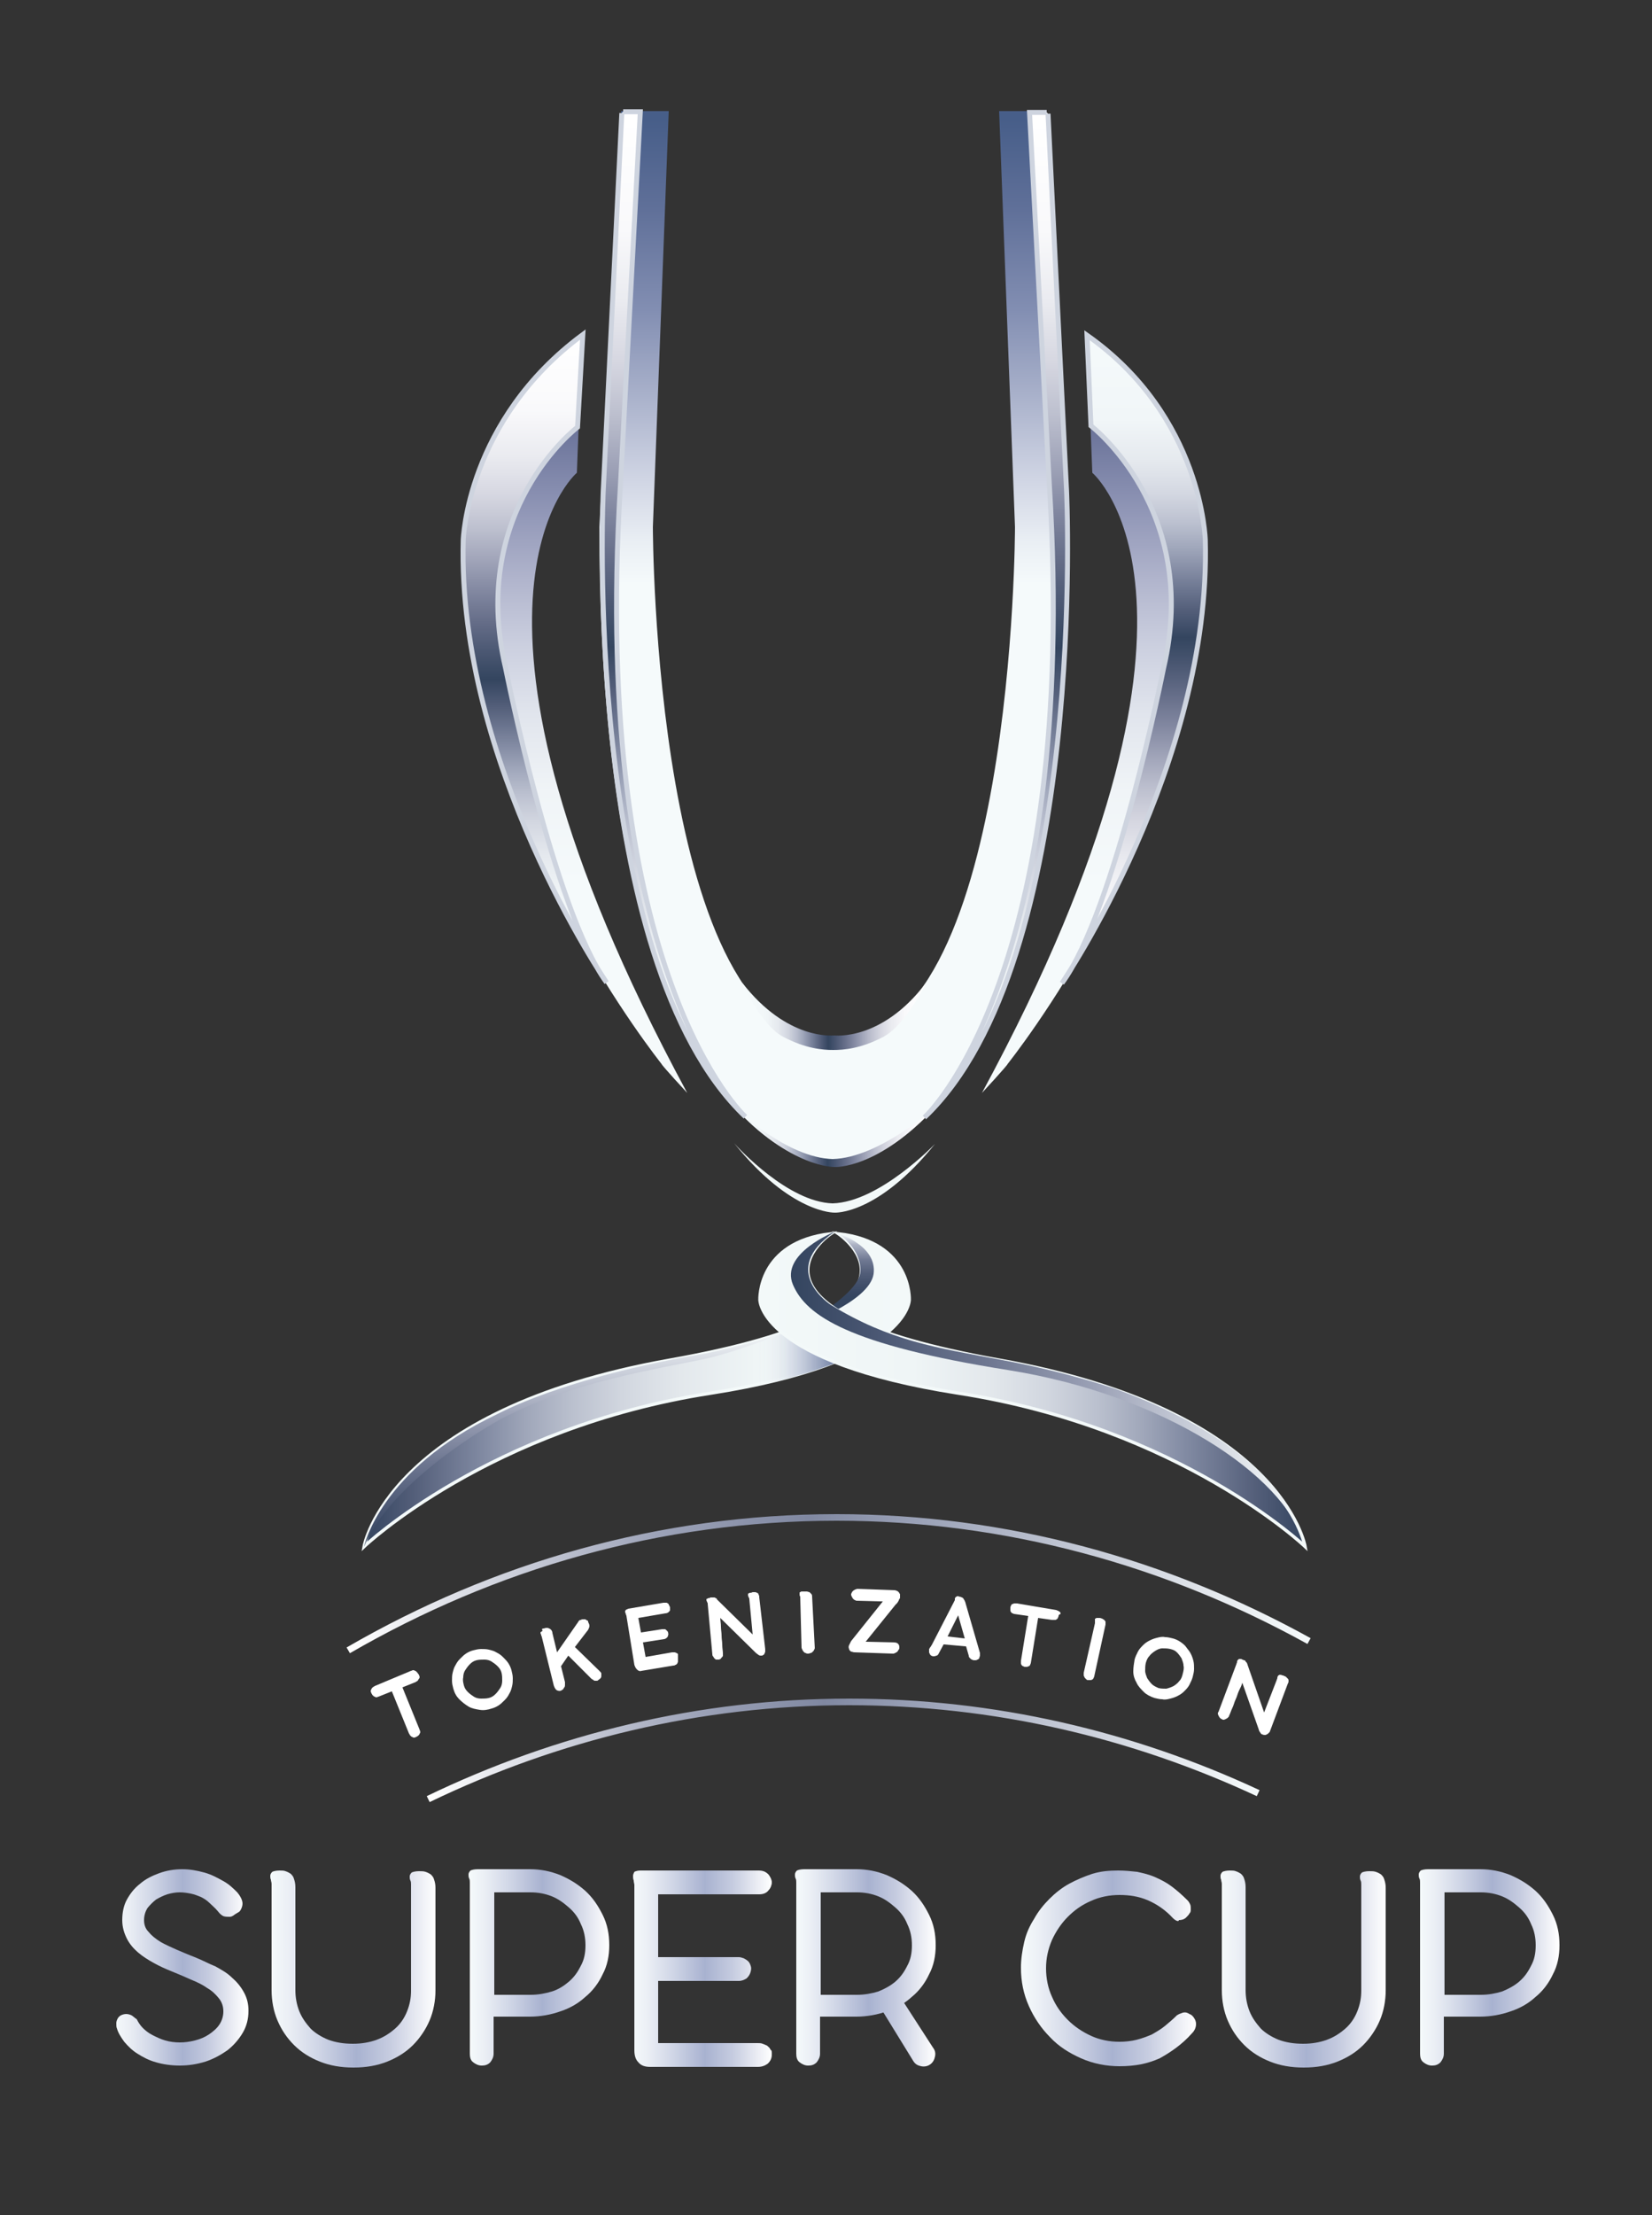 <?xml version="1.0" encoding="utf-8"?>
<!-- Generator: Adobe Illustrator 21.0.0, SVG Export Plug-In . SVG Version: 6.00 Build 0)  -->
<svg version="1.1" xmlns="http://www.w3.org/2000/svg" xmlns:xlink="http://www.w3.org/1999/xlink" x="0px" y="0px"
	 viewBox="0 0 250 335" style="enable-background:new 0 0 250 335;" xml:space="preserve">
<rect x="0" y="0" width="250" height="335" fill="#333333" stroke="none"/>
<style type="text/css">
	.st0{display:none;}
	.st1{display:inline;stroke:#FFFFFF;stroke-miterlimit:10;}
	.st2{fill:none;stroke:url(#SVGID_1_);stroke-miterlimit:10;}
	.st3{fill:none;stroke:url(#SVGID_2_);stroke-miterlimit:10;}
	.st4{fill:#FFFFFF;}
	.st5{fill:url(#SVGID_3_);}
	.st6{fill:url(#SVGID_4_);}
	.st7{fill:url(#SVGID_5_);}
	.st8{fill:url(#SVGID_6_);stroke:#CED4DF;stroke-width:0.75;stroke-miterlimit:10;}
	.st9{fill:url(#SVGID_7_);stroke:#CED4DF;stroke-width:0.75;stroke-miterlimit:10;}
	.st10{fill:url(#SVGID_8_);}
	.st11{fill:url(#SVGID_9_);}
	.st12{fill:url(#SVGID_10_);}
	.st13{fill:url(#SVGID_11_);stroke:#CED4DF;stroke-width:0.75;stroke-miterlimit:10;}
	.st14{fill:url(#SVGID_12_);stroke:#CED4DF;stroke-width:0.75;stroke-miterlimit:10;}
	.st15{fill:#F3F9F9;}
	.st16{fill:url(#SVGID_13_);}
	.st17{fill:url(#SVGID_14_);}
	.st18{fill:url(#SVGID_15_);}
	.st19{fill:url(#SVGID_16_);}
	.st20{fill:url(#SVGID_17_);}
	.st21{fill:url(#SVGID_18_);}
	.st22{fill:url(#SVGID_19_);}
	.st23{fill:url(#SVGID_20_);}
	.st24{fill:url(#SVGID_21_);stroke:#F3F9F9;stroke-width:0.5;stroke-miterlimit:10;}
	.st25{fill:url(#SVGID_22_);}
	.st26{fill:url(#SVGID_23_);}
	.st27{fill:url(#SVGID_24_);}
	.st28{fill:url(#SVGID_25_);stroke:#F3F9F9;stroke-width:0.5;stroke-miterlimit:10;}
	.st29{fill:url(#SVGID_26_);}
</style>
<g id="Layer_2" class="st0">
	<rect x="-274" y="-125" class="st1" width="806" height="612"/>
</g>
<g id="Layer_17">
	<g>
		<g>
			<linearGradient id="SVGID_1_" gradientUnits="userSpaceOnUse" x1="52.459" y1="239.508" x2="198.381" y2="239.508">
				<stop  offset="4.987981e-03" style="stop-color:#FFFFFF"/>
				<stop  offset="0.322" style="stop-color:#9DA3B8"/>
				<stop  offset="0.478" style="stop-color:#8088A1"/>
				<stop  offset="0.595" style="stop-color:#9BA2B7"/>
				<stop  offset="0.772" style="stop-color:#C6CBD7"/>
				<stop  offset="0.913" style="stop-color:#E7EBEF"/>
				<stop  offset="1" style="stop-color:#F5FAFB"/>
			</linearGradient>
			<path class="st2" d="M52.7,249.6c22.1-12.8,47.2-20.1,73.9-20.1c25.7,0,50,6.8,71.5,18.7"/>
			<linearGradient id="SVGID_2_" gradientUnits="userSpaceOnUse" x1="64.557" y1="264.711" x2="190.567" y2="264.711">
				<stop  offset="4.987981e-03" style="stop-color:#FFFFFF"/>
				<stop  offset="0.322" style="stop-color:#9DA3B8"/>
				<stop  offset="0.478" style="stop-color:#8088A1"/>
				<stop  offset="0.595" style="stop-color:#9BA2B7"/>
				<stop  offset="0.772" style="stop-color:#C6CBD7"/>
				<stop  offset="0.913" style="stop-color:#E7EBEF"/>
				<stop  offset="1" style="stop-color:#F5FAFB"/>
			</linearGradient>
			<path class="st3" d="M64.8,272.1c19.5-9.4,41.1-14.7,63.7-14.7c21.9,0,42.8,4.9,61.9,13.8"/>
			<g>
				<path class="st4" d="M63.4,253.3c0,0.1,0.1,0.2,0.1,0.3c0,0.1,0,0.2-0.1,0.3s-0.1,0.2-0.2,0.3c-0.1,0.1-0.2,0.1-0.3,0.2l-2,0.8
					l2.6,6.4c0,0.1,0.1,0.2,0.1,0.3c0,0.1,0,0.2-0.1,0.3c0,0.1-0.1,0.2-0.2,0.3s-0.2,0.1-0.3,0.2c-0.1,0-0.2,0.1-0.3,0.1
					s-0.2,0-0.3-0.1c-0.1,0-0.2-0.1-0.3-0.2s-0.1-0.2-0.2-0.3l-2.6-6.4l-2,0.8c-0.1,0-0.2,0.1-0.3,0.1c-0.1,0-0.2,0-0.3-0.1
					c-0.1,0-0.2-0.1-0.3-0.2c-0.1-0.1-0.1-0.2-0.2-0.3c0-0.1-0.1-0.2-0.1-0.3c0-0.1,0-0.2,0.1-0.3c0-0.1,0.1-0.2,0.2-0.3
					c0.1-0.1,0.2-0.1,0.3-0.2l5.5-2.3c0.1,0,0.2-0.1,0.3-0.1c0.1,0,0.2,0,0.3,0.1c0.1,0,0.2,0.1,0.3,0.2S63.3,253.2,63.4,253.3z"/>
				<path class="st4" d="M68.6,255.4c-0.1-0.4-0.2-0.8-0.2-1.2c0-0.4,0-0.8,0.1-1.2c0.1-0.4,0.2-0.8,0.4-1.1c0.2-0.4,0.4-0.7,0.7-1
					c0.3-0.3,0.6-0.6,0.9-0.8c0.3-0.2,0.7-0.4,1.1-0.5c0.4-0.1,0.8-0.2,1.2-0.2c0.4,0,0.8,0,1.2,0.1c0.4,0.1,0.8,0.2,1.1,0.4
					c0.4,0.2,0.7,0.4,1,0.7c0.3,0.3,0.6,0.6,0.8,0.9c0.2,0.3,0.4,0.7,0.5,1.1c0.1,0.4,0.2,0.8,0.2,1.2c0,0.4,0,0.8-0.1,1.2
					c-0.1,0.4-0.2,0.8-0.4,1.1c-0.2,0.4-0.4,0.7-0.7,1c-0.3,0.3-0.6,0.6-0.9,0.8c-0.3,0.2-0.7,0.4-1.1,0.5c-0.6,0.2-1.2,0.3-1.8,0.2
					c-0.6-0.1-1.2-0.2-1.7-0.5c-0.5-0.3-1-0.7-1.4-1.1C69.1,256.6,68.8,256.1,68.6,255.4z M70.2,254.9c0.1,0.4,0.3,0.7,0.6,1
					s0.6,0.5,0.9,0.7c0.3,0.2,0.7,0.3,1.1,0.3s0.8,0,1.2-0.1c0.4-0.1,0.7-0.3,1-0.6c0.3-0.3,0.5-0.6,0.7-0.9s0.3-0.7,0.3-1.1
					c0-0.4,0-0.8-0.1-1.2c-0.1-0.4-0.3-0.7-0.6-1c-0.3-0.3-0.6-0.5-0.9-0.7c-0.3-0.2-0.7-0.3-1.1-0.3c-0.4,0-0.8,0-1.2,0.1
					c-0.4,0.1-0.7,0.3-1,0.6c-0.3,0.3-0.5,0.6-0.7,0.9c-0.2,0.3-0.3,0.7-0.3,1.1C70,254.1,70.1,254.5,70.2,254.9z"/>
				<path class="st4" d="M82.2,246.3c0.2,0,0.3-0.1,0.5-0.1c0.1,0,0.3,0,0.4,0.1c0.1,0,0.2,0.1,0.3,0.2s0.2,0.3,0.2,0.5l0.7,2.9
					l3.2-4.6c0.1-0.2,0.2-0.3,0.4-0.3c0.1-0.1,0.3-0.1,0.4-0.1c0.1,0,0.1,0,0.2,0c0.1,0,0.1,0,0.2,0.1c0.1,0,0.1,0.1,0.2,0.1
					c0.1,0,0.1,0.1,0.1,0.2c0.1,0.2,0.2,0.4,0.2,0.6s-0.1,0.4-0.2,0.6l-2,2.6l3.7,3.6c0.2,0.2,0.3,0.3,0.3,0.4c0,0.1,0,0.3,0,0.4
					c0,0.2-0.1,0.3-0.2,0.4c-0.1,0.1-0.3,0.2-0.4,0.3c-0.2,0-0.3,0-0.4,0c-0.1,0-0.3-0.2-0.5-0.3l-3.5-3.5l-1.1,1.6l0.6,2.4
					c0,0.1,0,0.3,0,0.4s0,0.3-0.1,0.4s-0.1,0.2-0.2,0.3s-0.2,0.1-0.3,0.2c-0.3,0.1-0.5,0-0.7-0.1c-0.2-0.2-0.3-0.4-0.4-0.7l-1.8-7.3
					c0-0.1-0.1-0.2-0.1-0.3s-0.1-0.2-0.1-0.3c0-0.1,0-0.1,0-0.1c0,0,0-0.1,0.1-0.1c0,0,0.1-0.1,0.2-0.1
					C82,246.4,82,246.3,82.2,246.3z"/>
				<path class="st4" d="M102.6,250.9c0,0.1,0,0.2,0,0.4c0,0.1-0.1,0.2-0.1,0.3c-0.1,0.1-0.2,0.2-0.3,0.2c-0.1,0.1-0.2,0.1-0.3,0.1
					l-4.8,0.8c-0.3,0.1-0.5,0-0.7-0.2c-0.2-0.2-0.3-0.4-0.4-0.7l-1.2-7.4c0-0.1-0.1-0.2-0.1-0.3c0-0.1-0.1-0.2-0.1-0.3
					c0-0.1,0-0.2,0.1-0.3s0.2-0.1,0.4-0.2l5.3-0.9c0.2,0,0.3,0,0.5,0c0.1,0.1,0.3,0.1,0.3,0.3c0.1,0.1,0.1,0.2,0.2,0.4
					c0,0.1,0,0.3,0,0.4c0,0.1-0.1,0.2-0.2,0.3c-0.1,0.1-0.3,0.2-0.5,0.2l-4.1,0.7l0.4,2.2l3.2-0.5c0.1,0,0.3,0,0.4,0
					s0.2,0.1,0.3,0.2c0.1,0.1,0.2,0.2,0.2,0.3c0,0.1,0.1,0.3,0,0.4c0,0.2-0.1,0.3-0.2,0.4c-0.1,0.1-0.3,0.2-0.4,0.2l-3.2,0.5
					l0.4,2.2l4-0.7c0.1,0,0.2,0,0.4,0c0.1,0,0.2,0.1,0.3,0.1c0.1,0.1,0.2,0.1,0.2,0.2C102.6,250.7,102.6,250.8,102.6,250.9z"/>
				<path class="st4" d="M115.8,249.4c0,0.1,0,0.2,0,0.4c0,0.1-0.1,0.2-0.1,0.3c-0.1,0.1-0.1,0.2-0.2,0.2c-0.1,0.1-0.2,0.1-0.3,0.1
					c-0.1,0-0.3,0-0.4-0.1c-0.1-0.1-0.3-0.2-0.4-0.3l-5.4-5.3c0,0.4,0.1,0.8,0.1,1.3c0,0.5,0.1,0.9,0.1,1.4c0,0.5,0.1,0.9,0.1,1.4
					s0.1,0.9,0.1,1.3c0,0.1,0,0.2,0,0.3c0,0.1-0.1,0.2-0.2,0.3s-0.1,0.2-0.2,0.2c-0.1,0.1-0.2,0.1-0.3,0.1c-0.1,0-0.2,0-0.3,0
					c-0.1,0-0.2-0.1-0.3-0.2c-0.1-0.1-0.1-0.2-0.2-0.3c-0.1-0.1-0.1-0.2-0.1-0.3l-0.7-7.6c0-0.1,0-0.2-0.1-0.3
					c0-0.1-0.1-0.2-0.1-0.3c0,0,0-0.1,0-0.1c0,0,0-0.1,0.1-0.1s0.1-0.1,0.2-0.1c0.1,0,0.2,0,0.3-0.1c0.1,0,0.2,0,0.3,0
					c0.1,0,0.2,0,0.3,0c0.1,0,0.2,0.1,0.2,0.1c0.1,0,0.2,0.1,0.2,0.2l5.4,5.3l-0.5-5.3c0-0.1,0-0.2-0.1-0.3c0-0.1-0.1-0.2-0.1-0.3
					c0-0.1,0-0.1,0-0.2s0-0.1,0.1-0.1c0,0,0.1-0.1,0.2-0.1c0.1,0,0.2,0,0.4-0.1c0.2,0,0.3,0,0.4,0c0.1,0,0.2,0.1,0.3,0.1
					c0.1,0.1,0.2,0.1,0.2,0.3c0.1,0.1,0.1,0.2,0.1,0.4L115.8,249.4z"/>
				<path class="st4" d="M123.3,249.2c0,0.1,0,0.2-0.1,0.3c0,0.1-0.1,0.2-0.2,0.3c-0.1,0.1-0.2,0.2-0.3,0.2s-0.2,0.1-0.4,0.1
					s-0.2,0-0.4-0.1c-0.1,0-0.2-0.1-0.3-0.2c-0.1-0.1-0.1-0.2-0.2-0.3c0-0.1-0.1-0.2-0.1-0.3l-0.2-7.6c0-0.1,0-0.2-0.1-0.3
					c0-0.1,0-0.2,0-0.3c0-0.1,0-0.1,0-0.1s0-0.1,0.1-0.1c0,0,0.1-0.1,0.2-0.1c0.1,0,0.2,0,0.3,0c0.2,0,0.3,0,0.5,0
					c0.1,0,0.3,0.1,0.4,0.1c0.1,0.1,0.2,0.2,0.3,0.3c0.1,0.1,0.1,0.3,0.1,0.4L123.3,249.2z"/>
				<path class="st4" d="M136.2,241.6c0,0.1,0,0.2-0.1,0.2c0,0.1-0.1,0.2-0.1,0.3c-0.1,0.1-0.1,0.2-0.2,0.3
					c-0.1,0.1-0.1,0.2-0.2,0.2l-4.6,5.7l4.3,0.1c0.3,0,0.5,0.1,0.6,0.2c0.2,0.2,0.2,0.4,0.2,0.6c0,0.1,0,0.2-0.1,0.3
					c-0.1,0.1-0.1,0.2-0.2,0.3c-0.1,0.1-0.2,0.1-0.3,0.2c-0.1,0-0.2,0.1-0.3,0.1l-5.9-0.2c-0.2,0-0.3-0.1-0.5-0.1
					c-0.1-0.1-0.3-0.2-0.3-0.4c-0.1-0.2-0.1-0.4,0-0.6c0.1-0.2,0.2-0.4,0.3-0.6c0.4-0.5,0.8-1,1.2-1.5c0.4-0.5,0.8-1,1.2-1.5
					c0.4-0.5,0.8-1,1.2-1.5c0.4-0.5,0.8-1,1.2-1.5l-3.9-0.1c-0.1,0-0.2,0-0.3-0.1c-0.1,0-0.2-0.1-0.3-0.2c-0.1-0.1-0.1-0.2-0.2-0.3
					c0-0.1-0.1-0.2-0.1-0.3c0-0.1,0-0.2,0.1-0.3c0-0.1,0.1-0.2,0.2-0.3c0.1-0.1,0.2-0.1,0.3-0.2c0.1,0,0.2-0.1,0.4-0.1l5.5,0.2
					c0.1,0,0.2,0,0.4,0.1c0.1,0,0.2,0.1,0.3,0.2c0.1,0.1,0.1,0.2,0.2,0.3C136.2,241.4,136.2,241.5,136.2,241.6z"/>
				<path class="st4" d="M145.3,241.5c0.1,0,0.2,0.1,0.3,0.1c0.1,0.1,0.2,0.1,0.2,0.2c0.1,0.1,0.1,0.2,0.2,0.3
					c0,0.1,0.1,0.2,0.1,0.3l2.2,7.6c0,0.1,0,0.1,0,0.2c0,0.1,0,0.1,0,0.2c0,0.1-0.1,0.2-0.1,0.4c-0.1,0.1-0.2,0.2-0.3,0.2
					c-0.1,0.1-0.2,0.1-0.4,0.1c-0.1,0-0.3,0-0.4-0.1c-0.1,0-0.2-0.1-0.3-0.2c-0.1-0.1-0.2-0.2-0.2-0.4l-0.4-1.4l-3.4-0.3l-0.7,1.3
					c-0.1,0.2-0.2,0.4-0.4,0.4c-0.2,0.1-0.3,0.1-0.5,0.1c-0.1,0-0.2-0.1-0.3-0.1c-0.1-0.1-0.2-0.2-0.2-0.3c-0.1-0.1-0.1-0.2-0.1-0.3
					s0-0.3,0-0.4c0.1-0.1,0.1-0.2,0.2-0.3s0.1-0.2,0.2-0.3l3.4-6.6c0-0.1,0.1-0.1,0.1-0.2c0-0.1,0-0.1,0-0.2c0-0.1,0-0.1,0.1-0.2
					c0-0.1,0.1-0.1,0.1-0.1c0.1,0,0.1-0.1,0.2-0.1S145.2,241.5,145.3,241.5z M143.4,247.5l2.6,0.3l-1-3.5L143.4,247.5z"/>
				<path class="st4" d="M160.2,244.4c0,0.1-0.1,0.2-0.1,0.3c-0.1,0.1-0.1,0.2-0.2,0.2c-0.1,0.1-0.2,0.1-0.3,0.1c-0.1,0-0.2,0-0.4,0
					l-2.1-0.3l-1.1,6.8c0,0.1-0.1,0.2-0.1,0.3c-0.1,0.1-0.1,0.2-0.2,0.2s-0.2,0.1-0.3,0.1c-0.1,0-0.2,0-0.3,0
					c-0.1,0-0.2-0.1-0.3-0.1c-0.1-0.1-0.2-0.1-0.2-0.2c-0.1-0.1-0.1-0.2-0.1-0.3c0-0.1,0-0.2,0-0.3l1.1-6.8l-2.1-0.3
					c-0.1,0-0.2-0.1-0.3-0.1c-0.1-0.1-0.2-0.1-0.2-0.2c-0.1-0.1-0.1-0.2-0.1-0.3c0-0.1,0-0.2,0-0.4c0-0.1,0.1-0.2,0.1-0.3
					c0.1-0.1,0.1-0.2,0.2-0.2s0.2-0.1,0.3-0.1c0.1,0,0.2,0,0.4,0l5.9,1c0.1,0,0.2,0.1,0.3,0.1c0.1,0.1,0.2,0.1,0.3,0.2
					c0.1,0.1,0.1,0.2,0.1,0.3C160.2,244.2,160.2,244.3,160.2,244.4z"/>
				<path class="st4" d="M165.6,253.5c0,0.1-0.1,0.2-0.1,0.3c-0.1,0.1-0.1,0.2-0.2,0.2c-0.1,0.1-0.2,0.1-0.3,0.1c-0.1,0-0.2,0-0.4,0
					c-0.1,0-0.2-0.1-0.3-0.2c-0.1-0.1-0.2-0.2-0.2-0.3c-0.1-0.1-0.1-0.2-0.1-0.3s0-0.2,0-0.3l1.7-7.5c0-0.1,0-0.2,0-0.3
					c0-0.1,0-0.2,0-0.3c0-0.1,0-0.1,0.1-0.1c0,0,0.1-0.1,0.1-0.1c0,0,0.1,0,0.2,0s0.2,0,0.3,0c0.2,0,0.3,0.1,0.4,0.1
					c0.1,0.1,0.2,0.1,0.3,0.2c0.1,0.1,0.2,0.2,0.2,0.3c0,0.1,0,0.3,0,0.4L165.6,253.5z"/>
				<path class="st4" d="M171.7,251c0.1-0.4,0.3-0.8,0.5-1.2c0.2-0.4,0.5-0.7,0.8-1c0.3-0.3,0.6-0.5,1-0.7c0.4-0.2,0.7-0.3,1.1-0.4
					c0.4-0.1,0.8-0.2,1.2-0.1c0.4,0,0.8,0.1,1.2,0.2c0.4,0.1,0.8,0.3,1.1,0.5c0.3,0.2,0.7,0.5,0.9,0.8s0.5,0.6,0.7,1
					c0.2,0.4,0.3,0.7,0.4,1.1c0.1,0.4,0.1,0.8,0.1,1.2c0,0.4-0.1,0.8-0.2,1.2c-0.1,0.4-0.3,0.8-0.5,1.2c-0.2,0.4-0.5,0.7-0.8,1
					c-0.3,0.3-0.6,0.5-1,0.7s-0.7,0.3-1.1,0.4c-0.4,0.1-0.8,0.2-1.2,0.1c-0.4,0-0.8-0.1-1.2-0.2c-0.6-0.2-1.2-0.5-1.6-0.9
					s-0.9-0.9-1.1-1.4c-0.3-0.5-0.5-1.1-0.5-1.7C171.5,252.2,171.6,251.6,171.7,251z M173.4,251.5c-0.1,0.4-0.1,0.8-0.1,1.2
					c0,0.4,0.2,0.8,0.3,1.1c0.2,0.3,0.4,0.6,0.7,0.9c0.3,0.3,0.6,0.4,1,0.6c0.4,0.1,0.8,0.1,1.2,0.1c0.4-0.1,0.7-0.2,1.1-0.4
					c0.3-0.2,0.6-0.4,0.9-0.8c0.3-0.3,0.4-0.7,0.5-1.1c0.1-0.4,0.2-0.8,0.1-1.2c0-0.4-0.2-0.8-0.3-1.1c-0.2-0.3-0.4-0.6-0.7-0.9
					c-0.3-0.3-0.6-0.4-1-0.5c-0.4-0.1-0.8-0.1-1.2-0.1s-0.8,0.2-1.1,0.4c-0.3,0.2-0.6,0.4-0.9,0.8
					C173.7,250.7,173.5,251.1,173.4,251.5z"/>
				<path class="st4" d="M192.2,261.8c0,0.1-0.1,0.2-0.2,0.3c-0.1,0.1-0.2,0.2-0.3,0.2c-0.1,0.1-0.2,0.1-0.3,0.1s-0.2,0-0.4-0.1
					c-0.1,0-0.2-0.1-0.3-0.3c-0.1-0.1-0.2-0.3-0.2-0.4l-2.5-7.1c-0.1,0.4-0.3,0.8-0.5,1.2c-0.2,0.4-0.3,0.9-0.5,1.3
					c-0.2,0.4-0.3,0.9-0.5,1.3c-0.2,0.4-0.3,0.8-0.5,1.2c0,0.1-0.1,0.2-0.2,0.3s-0.2,0.1-0.3,0.2c-0.1,0-0.2,0.1-0.3,0.1
					s-0.2,0-0.3-0.1c-0.1,0-0.2-0.1-0.3-0.2s-0.1-0.2-0.2-0.3c0-0.1-0.1-0.2-0.1-0.3c0-0.1,0-0.2,0.1-0.3l2.7-7.2
					c0-0.1,0.1-0.2,0.1-0.3c0-0.1,0-0.2,0.1-0.3c0,0,0-0.1,0.1-0.1c0,0,0.1-0.1,0.1-0.1c0.1,0,0.1,0,0.2,0c0.1,0,0.2,0,0.3,0.1
					c0.1,0,0.2,0.1,0.3,0.1c0.1,0,0.2,0.1,0.2,0.2c0.1,0.1,0.1,0.1,0.2,0.2c0,0.1,0.1,0.2,0.1,0.3l2.5,7.2l1.9-4.9
					c0-0.1,0.1-0.2,0.1-0.3c0-0.1,0-0.2,0.1-0.3c0-0.1,0-0.1,0.1-0.1c0,0,0.1-0.1,0.1-0.1c0.1,0,0.1,0,0.2,0c0.1,0,0.2,0.1,0.4,0.1
					c0.1,0.1,0.3,0.1,0.4,0.2c0.1,0.1,0.2,0.2,0.3,0.3c0.1,0.1,0.1,0.2,0.1,0.3c0,0.1,0,0.3-0.1,0.4L192.2,261.8z"/>
			</g>
		</g>
		<g>
			<linearGradient id="SVGID_3_" gradientUnits="userSpaceOnUse" x1="126.24" y1="16.762" x2="126.24" y2="176.427">
				<stop  offset="8.513622e-03" style="stop-color:#475E89"/>
				<stop  offset="9.398192e-02" style="stop-color:#607099"/>
				<stop  offset="0.188" style="stop-color:#828EB2"/>
				<stop  offset="0.274" style="stop-color:#ABB3CC"/>
				<stop  offset="0.349" style="stop-color:#D0D5E4"/>
				<stop  offset="0.409" style="stop-color:#EAEFF4"/>
				<stop  offset="0.448" style="stop-color:#F5FAFB"/>
			</linearGradient>
			<path class="st5" d="M126.2,176.4c-2.1-0.1-35.5-3.5-35.5-96.7L94,16.8h7.2l-2.4,62.9c0,0,0,77.7,27.4,77.8
				c27.4-0.1,27.4-77.8,27.4-77.8l-2.4-62.9h7.2l3.3,62.9c0,93.2-33.1,96.6-35.1,96.7L126.2,176.4z"/>
			<linearGradient id="SVGID_4_" gradientUnits="userSpaceOnUse" x1="87.135" y1="50.734" x2="87.135" y2="165.313">
				<stop  offset="4.687500e-03" style="stop-color:#47547E"/>
				<stop  offset="7.197145e-02" style="stop-color:#5B658D"/>
				<stop  offset="0.151" style="stop-color:#747CA1"/>
				<stop  offset="0.234" style="stop-color:#9197B7"/>
				<stop  offset="0.32" style="stop-color:#B0B4CC"/>
				<stop  offset="0.408" style="stop-color:#CBCFDF"/>
				<stop  offset="0.501" style="stop-color:#E1E5ED"/>
				<stop  offset="0.601" style="stop-color:#F0F4F7"/>
				<stop  offset="0.723" style="stop-color:#F5FAFB"/>
			</linearGradient>
			<path class="st6" d="M88.1,50.7l-0.8,20.8c0,0-23.4,19.7,16.7,93.8c0,0-3.8-4.1-3.9-4.4c-0.2-0.3-27.3-33.9-30-72.8
				C70.2,88.1,68.1,64.3,88.1,50.7z"/>
			
				<linearGradient id="SVGID_5_" gradientUnits="userSpaceOnUse" x1="299.573" y1="50.734" x2="299.573" y2="165.313" gradientTransform="matrix(-1 0 0 1 465.046 0)">
				<stop  offset="4.687500e-03" style="stop-color:#47547E"/>
				<stop  offset="7.197145e-02" style="stop-color:#5B658D"/>
				<stop  offset="0.151" style="stop-color:#747CA1"/>
				<stop  offset="0.234" style="stop-color:#9197B7"/>
				<stop  offset="0.32" style="stop-color:#B0B4CC"/>
				<stop  offset="0.408" style="stop-color:#CBCFDF"/>
				<stop  offset="0.501" style="stop-color:#E1E5ED"/>
				<stop  offset="0.601" style="stop-color:#F0F4F7"/>
				<stop  offset="0.723" style="stop-color:#F5FAFB"/>
			</linearGradient>
			<path class="st7" d="M164.5,50.7l0.8,20.8c0,0,23.4,19.7-16.7,93.8c0,0,3.8-4.1,3.9-4.4c0.2-0.3,27.3-33.9,30-72.8
				C182.4,88.1,184.5,64.3,164.5,50.7z"/>
			<linearGradient id="SVGID_6_" gradientUnits="userSpaceOnUse" x1="81.023" y1="50.533" x2="81.023" y2="148.528">
				<stop  offset="7.211538e-03" style="stop-color:#FFFFFF"/>
				<stop  offset="0.117" style="stop-color:#F9F9FB"/>
				<stop  offset="0.188" style="stop-color:#EAEBF0"/>
				<stop  offset="0.248" style="stop-color:#D6D7E1"/>
				<stop  offset="0.302" style="stop-color:#BCBFCE"/>
				<stop  offset="0.351" style="stop-color:#9FA3B8"/>
				<stop  offset="0.398" style="stop-color:#8187A0"/>
				<stop  offset="0.443" style="stop-color:#666E89"/>
				<stop  offset="0.486" style="stop-color:#4D5974"/>
				<stop  offset="0.526" style="stop-color:#374862"/>
				<stop  offset="0.533" style="stop-color:#34455F"/>
				<stop  offset="0.548" style="stop-color:#3F4E69"/>
				<stop  offset="0.576" style="stop-color:#545F7A"/>
				<stop  offset="0.606" style="stop-color:#6B758F"/>
				<stop  offset="0.638" style="stop-color:#858DA5"/>
				<stop  offset="0.673" style="stop-color:#A1A8BC"/>
				<stop  offset="0.711" style="stop-color:#BCC1D0"/>
				<stop  offset="0.754" style="stop-color:#D3D7E1"/>
				<stop  offset="0.805" style="stop-color:#E5E9EE"/>
				<stop  offset="0.87" style="stop-color:#F1F6F8"/>
				<stop  offset="1" style="stop-color:#F5FAFB"/>
			</linearGradient>
			<path class="st8" d="M87.4,64.6c0,0-16.5,12.5-10.9,36.4c0,0,7.3,36.7,15.3,47.6c0,0-22.6-33-21.7-66.9c0,0,0.5-18.1,18.1-31.1
				L87.4,64.6z"/>
			
				<linearGradient id="SVGID_7_" gradientUnits="userSpaceOnUse" x1="293.475" y1="148.629" x2="293.475" y2="50.684" gradientTransform="matrix(-1 0 0 1 465.046 0)">
				<stop  offset="7.211538e-03" style="stop-color:#FFFFFF"/>
				<stop  offset="0.117" style="stop-color:#F9F9FB"/>
				<stop  offset="0.188" style="stop-color:#EAEBF0"/>
				<stop  offset="0.248" style="stop-color:#D6D7E1"/>
				<stop  offset="0.302" style="stop-color:#BCBFCE"/>
				<stop  offset="0.351" style="stop-color:#9FA3B8"/>
				<stop  offset="0.398" style="stop-color:#8187A0"/>
				<stop  offset="0.443" style="stop-color:#666E89"/>
				<stop  offset="0.486" style="stop-color:#4D5974"/>
				<stop  offset="0.526" style="stop-color:#374862"/>
				<stop  offset="0.533" style="stop-color:#34455F"/>
				<stop  offset="0.548" style="stop-color:#3F4E69"/>
				<stop  offset="0.576" style="stop-color:#545F7A"/>
				<stop  offset="0.606" style="stop-color:#6B758F"/>
				<stop  offset="0.638" style="stop-color:#858DA5"/>
				<stop  offset="0.673" style="stop-color:#A1A8BC"/>
				<stop  offset="0.711" style="stop-color:#BCC1D0"/>
				<stop  offset="0.754" style="stop-color:#D3D7E1"/>
				<stop  offset="0.805" style="stop-color:#E5E9EE"/>
				<stop  offset="0.87" style="stop-color:#F1F6F8"/>
				<stop  offset="1" style="stop-color:#F5FAFB"/>
			</linearGradient>
			<path class="st9" d="M165.1,64.4c0,0,16.6,12.7,11,36.6c0,0-7.3,36.8-15.4,47.7c0,0,22.6-33.1,21.7-67c0,0-0.4-18.7-17.9-31
				L165.1,64.4z"/>
			<linearGradient id="SVGID_8_" gradientUnits="userSpaceOnUse" x1="140.211" y1="153.667" x2="112.317" y2="153.667">
				<stop  offset="7.211538e-03" style="stop-color:#FFFFFF"/>
				<stop  offset="0.117" style="stop-color:#F9F9FB"/>
				<stop  offset="0.188" style="stop-color:#EAEBF0"/>
				<stop  offset="0.248" style="stop-color:#D6D7E1"/>
				<stop  offset="0.302" style="stop-color:#BCBFCE"/>
				<stop  offset="0.351" style="stop-color:#9FA3B8"/>
				<stop  offset="0.398" style="stop-color:#8187A0"/>
				<stop  offset="0.443" style="stop-color:#666E89"/>
				<stop  offset="0.486" style="stop-color:#4D5974"/>
				<stop  offset="0.526" style="stop-color:#374862"/>
				<stop  offset="0.533" style="stop-color:#34455F"/>
				<stop  offset="0.548" style="stop-color:#3F4E69"/>
				<stop  offset="0.576" style="stop-color:#545F7A"/>
				<stop  offset="0.606" style="stop-color:#6B758F"/>
				<stop  offset="0.638" style="stop-color:#858DA5"/>
				<stop  offset="0.673" style="stop-color:#A1A8BC"/>
				<stop  offset="0.711" style="stop-color:#BCC1D0"/>
				<stop  offset="0.754" style="stop-color:#D3D7E1"/>
				<stop  offset="0.805" style="stop-color:#E5E9EE"/>
				<stop  offset="0.87" style="stop-color:#F1F6F8"/>
				<stop  offset="1" style="stop-color:#F5FAFB"/>
			</linearGradient>
			<path class="st10" d="M126.2,156.6L126.2,156.6L126.2,156.6L126.2,156.6L126.2,156.6c-0.1,0-7.1,0.8-13.9-8c0,0,2.8,6.4,6.2,8.2
				c3.4,1.8,6,2,7.6,2v0h0c0,0,0,0,0,0v0c1.6,0,4.2-0.2,7.6-2c3.4-1.8,6.4-8.1,6.4-8.1C133.4,157.5,126.3,156.6,126.2,156.6z"/>
			<g>
				<linearGradient id="SVGID_9_" gradientUnits="userSpaceOnUse" x1="111.269" y1="166.846" x2="111.269" y2="166.911">
					<stop  offset="0.447" style="stop-color:#F1F5F8"/>
					<stop  offset="0.556" style="stop-color:#EDF1F5"/>
					<stop  offset="0.631" style="stop-color:#E2E6EE"/>
					<stop  offset="0.696" style="stop-color:#D0D5E4"/>
					<stop  offset="0.756" style="stop-color:#B9C0D6"/>
					<stop  offset="0.811" style="stop-color:#9FA8C5"/>
					<stop  offset="0.864" style="stop-color:#848FB3"/>
					<stop  offset="0.914" style="stop-color:#6C7BA2"/>
					<stop  offset="0.961" style="stop-color:#576993"/>
					<stop  offset="1" style="stop-color:#475E89"/>
				</linearGradient>
				<path class="st11" d="M111.3,166.9C111.3,166.9,111.3,166.9,111.3,166.9C111.2,166.8,111.3,166.9,111.3,166.9z"/>
				<linearGradient id="SVGID_10_" gradientUnits="userSpaceOnUse" x1="141.668" y1="171.847" x2="110.862" y2="171.847">
					<stop  offset="7.211538e-03" style="stop-color:#FFFFFF"/>
					<stop  offset="0.117" style="stop-color:#F9F9FB"/>
					<stop  offset="0.188" style="stop-color:#EAEBF0"/>
					<stop  offset="0.248" style="stop-color:#D6D7E1"/>
					<stop  offset="0.302" style="stop-color:#BCBFCE"/>
					<stop  offset="0.351" style="stop-color:#9FA3B8"/>
					<stop  offset="0.398" style="stop-color:#8187A0"/>
					<stop  offset="0.443" style="stop-color:#666E89"/>
					<stop  offset="0.486" style="stop-color:#4D5974"/>
					<stop  offset="0.526" style="stop-color:#374862"/>
					<stop  offset="0.533" style="stop-color:#34455F"/>
					<stop  offset="0.548" style="stop-color:#3F4E69"/>
					<stop  offset="0.576" style="stop-color:#545F7A"/>
					<stop  offset="0.606" style="stop-color:#6B758F"/>
					<stop  offset="0.638" style="stop-color:#858DA5"/>
					<stop  offset="0.673" style="stop-color:#A1A8BC"/>
					<stop  offset="0.711" style="stop-color:#BCC1D0"/>
					<stop  offset="0.754" style="stop-color:#D3D7E1"/>
					<stop  offset="0.805" style="stop-color:#E5E9EE"/>
					<stop  offset="0.87" style="stop-color:#F1F6F8"/>
					<stop  offset="1" style="stop-color:#F5FAFB"/>
				</linearGradient>
				<path class="st12" d="M126,175.3c-6.8-0.2-14.4-7.3-15.1-8.1c8.7,9.5,15.4,9.3,15.4,9.3l0-0.1l0,0.1c0,0,6.6,0.4,15.4-9.2
					C141.7,167.3,133.2,175.1,126,175.3z"/>
			</g>
			<linearGradient id="SVGID_11_" gradientUnits="userSpaceOnUse" x1="101.963" y1="16.913" x2="101.963" y2="168.881">
				<stop  offset="7.211538e-03" style="stop-color:#FFFFFF"/>
				<stop  offset="0.117" style="stop-color:#F9F9FB"/>
				<stop  offset="0.188" style="stop-color:#EAEBF0"/>
				<stop  offset="0.248" style="stop-color:#D6D7E1"/>
				<stop  offset="0.302" style="stop-color:#BCBFCE"/>
				<stop  offset="0.351" style="stop-color:#9FA3B8"/>
				<stop  offset="0.398" style="stop-color:#8187A0"/>
				<stop  offset="0.443" style="stop-color:#666E89"/>
				<stop  offset="0.486" style="stop-color:#4D5974"/>
				<stop  offset="0.526" style="stop-color:#374862"/>
				<stop  offset="0.533" style="stop-color:#34455F"/>
				<stop  offset="0.548" style="stop-color:#3F4E69"/>
				<stop  offset="0.576" style="stop-color:#545F7A"/>
				<stop  offset="0.606" style="stop-color:#6B758F"/>
				<stop  offset="0.638" style="stop-color:#858DA5"/>
				<stop  offset="0.673" style="stop-color:#A1A8BC"/>
				<stop  offset="0.711" style="stop-color:#BCC1D0"/>
				<stop  offset="0.754" style="stop-color:#D3D7E1"/>
				<stop  offset="0.805" style="stop-color:#E5E9EE"/>
				<stop  offset="0.87" style="stop-color:#F1F6F8"/>
				<stop  offset="1" style="stop-color:#F5FAFB"/>
			</linearGradient>
			<path class="st13" d="M94.1,17.1L91.3,74c0,0-3.4,71.2,21.5,94.9c0,0-23.5-21.3-18.9-95.7l3-56.3h-2.6"/>
			
				<linearGradient id="SVGID_12_" gradientUnits="userSpaceOnUse" x1="143.286" y1="17.014" x2="143.286" y2="168.982" gradientTransform="matrix(-1 0 0 1 294.071 0)">
				<stop  offset="7.211538e-03" style="stop-color:#FFFFFF"/>
				<stop  offset="0.117" style="stop-color:#F9F9FB"/>
				<stop  offset="0.188" style="stop-color:#EAEBF0"/>
				<stop  offset="0.248" style="stop-color:#D6D7E1"/>
				<stop  offset="0.302" style="stop-color:#BCBFCE"/>
				<stop  offset="0.351" style="stop-color:#9FA3B8"/>
				<stop  offset="0.398" style="stop-color:#8187A0"/>
				<stop  offset="0.443" style="stop-color:#666E89"/>
				<stop  offset="0.486" style="stop-color:#4D5974"/>
				<stop  offset="0.526" style="stop-color:#374862"/>
				<stop  offset="0.533" style="stop-color:#34455F"/>
				<stop  offset="0.548" style="stop-color:#3F4E69"/>
				<stop  offset="0.576" style="stop-color:#545F7A"/>
				<stop  offset="0.606" style="stop-color:#6B758F"/>
				<stop  offset="0.638" style="stop-color:#858DA5"/>
				<stop  offset="0.673" style="stop-color:#A1A8BC"/>
				<stop  offset="0.711" style="stop-color:#BCC1D0"/>
				<stop  offset="0.754" style="stop-color:#D3D7E1"/>
				<stop  offset="0.805" style="stop-color:#E5E9EE"/>
				<stop  offset="0.87" style="stop-color:#F1F6F8"/>
				<stop  offset="1" style="stop-color:#F5FAFB"/>
			</linearGradient>
			<path class="st14" d="M158.6,17.2l2.8,56.9c0,0,3.4,71.2-21.5,94.9c0,0,23.5-21.3,18.9-95.7l-3-56.3h2.6"/>
		</g>
		<path class="st15" d="M126,182c-6.7-0.2-14.2-8.3-14.9-9.1c8.6,10.7,15.2,10.5,15.2,10.5l0-0.1l0,0.1c0,0,6.5,0.4,15.2-10.4
			C141.5,173,133.1,181.8,126,182z"/>
		<g>
			<linearGradient id="SVGID_13_" gradientUnits="userSpaceOnUse" x1="37.31" y1="297.751" x2="17.277" y2="297.751">
				<stop  offset="4.987981e-03" style="stop-color:#FFFFFF"/>
				<stop  offset="0.281" style="stop-color:#C6CCE0"/>
				<stop  offset="0.481" style="stop-color:#A8B2D0"/>
				<stop  offset="0.502" style="stop-color:#ACB5D2"/>
				<stop  offset="0.72" style="stop-color:#D1D7E7"/>
				<stop  offset="0.893" style="stop-color:#EBEFF5"/>
				<stop  offset="1" style="stop-color:#F5FAFB"/>
			</linearGradient>
			<path class="st16" d="M34.7,289.9c-0.3,0-0.6,0-0.9-0.1c-0.2-0.1-0.5-0.3-0.8-0.7c-0.4-0.5-0.9-0.9-1.3-1.3
				c-0.4-0.4-0.9-0.7-1.3-0.9c-0.5-0.2-1-0.4-1.5-0.5c-0.5-0.1-1.1-0.2-1.7-0.2c-0.6,0-1.2,0.1-1.9,0.3c-0.6,0.2-1.2,0.5-1.7,0.8
				c-0.5,0.4-0.9,0.8-1.3,1.3c-0.3,0.5-0.5,1.1-0.5,1.8c0,0.7,0.2,1.3,0.7,1.8c0.4,0.5,1,1,1.8,1.5c0.7,0.4,1.6,0.8,2.5,1.2
				c0.9,0.4,1.9,0.8,2.9,1.2c1,0.4,1.9,0.9,2.9,1.3c0.9,0.5,1.8,1,2.5,1.7c0.7,0.6,1.3,1.3,1.8,2.2s0.7,1.8,0.7,2.8
				c0,1.3-0.3,2.4-0.9,3.4c-0.6,1-1.4,1.9-2.3,2.6c-1,0.7-2.1,1.3-3.3,1.7c-1.3,0.4-2.6,0.6-3.9,0.6c-1.3,0-2.6-0.2-3.6-0.5
				c-1.1-0.3-2-0.8-2.8-1.3c-0.8-0.5-1.4-1.1-2-1.8c-0.5-0.7-0.9-1.3-1.1-2c-0.1-0.2-0.1-0.5-0.1-0.8c0-0.3,0.1-0.5,0.2-0.7
				c0.1-0.2,0.3-0.4,0.5-0.5c0.2-0.1,0.5-0.2,0.8-0.2c0.3,0,0.6,0.1,0.8,0.2s0.5,0.4,0.8,0.6c0.2,0.4,0.5,0.9,0.9,1.3
				c0.4,0.4,0.9,0.8,1.5,1.1c0.6,0.3,1.2,0.6,1.9,0.8c0.7,0.2,1.4,0.3,2.2,0.3c0.8,0,1.5-0.1,2.3-0.3c0.8-0.2,1.5-0.5,2.1-0.9
				c0.6-0.4,1.2-0.9,1.6-1.5c0.4-0.6,0.6-1.3,0.6-2c0-0.7-0.2-1.4-0.7-2s-1-1.1-1.7-1.5c-0.7-0.5-1.5-0.9-2.5-1.3
				c-0.9-0.4-1.8-0.8-2.8-1.2c-1-0.4-1.9-0.8-2.8-1.3c-0.9-0.5-1.7-1-2.4-1.6c-0.7-0.6-1.3-1.3-1.7-2.1c-0.4-0.8-0.7-1.7-0.7-2.8
				c0-1.1,0.2-2.2,0.7-3.1c0.5-0.9,1.1-1.7,2-2.4c0.8-0.7,1.8-1.2,2.9-1.6c1.1-0.4,2.3-0.6,3.5-0.6c1.1,0,2.2,0.2,3.3,0.5
				c1.1,0.3,2,0.8,2.9,1.3c0.9,0.5,1.5,1.1,2.1,1.7c0.5,0.6,0.8,1.2,0.8,1.7c0,0.3-0.1,0.6-0.2,0.8c-0.1,0.2-0.2,0.4-0.4,0.5
				c-0.2,0.1-0.3,0.2-0.5,0.3C35.1,289.9,34.9,289.9,34.7,289.9z"/>
			<linearGradient id="SVGID_14_" gradientUnits="userSpaceOnUse" x1="66.026" y1="297.809" x2="40.91" y2="297.809">
				<stop  offset="4.987981e-03" style="stop-color:#FFFFFF"/>
				<stop  offset="0.281" style="stop-color:#C6CCE0"/>
				<stop  offset="0.481" style="stop-color:#A8B2D0"/>
				<stop  offset="0.502" style="stop-color:#ACB5D2"/>
				<stop  offset="0.72" style="stop-color:#D1D7E7"/>
				<stop  offset="0.893" style="stop-color:#EBEFF5"/>
				<stop  offset="1" style="stop-color:#F5FAFB"/>
			</linearGradient>
			<path class="st17" d="M41.1,284.9c0-0.2-0.1-0.4-0.1-0.6c-0.1-0.2-0.1-0.4-0.1-0.6c0-0.2,0.1-0.4,0.3-0.6
				c0.2-0.1,0.6-0.2,1.1-0.2c0.3,0,0.7,0,0.9,0.1c0.3,0.1,0.5,0.2,0.8,0.4c0.2,0.2,0.4,0.4,0.5,0.8c0.1,0.3,0.2,0.7,0.2,1.2V301
				c0,1.1,0.2,2.2,0.6,3.2c0.4,1,1,1.8,1.7,2.6c0.7,0.7,1.7,1.3,2.7,1.7c1.1,0.4,2.3,0.6,3.7,0.6c1.3,0,2.5-0.2,3.6-0.6
				c1.1-0.4,2-1,2.8-1.7c0.8-0.7,1.4-1.6,1.8-2.6c0.4-1,0.6-2,0.6-3.1l0-16.1c0-0.2,0-0.4-0.1-0.6c-0.1-0.2-0.1-0.4-0.1-0.6
				c0-0.2,0.1-0.4,0.3-0.6c0.2-0.1,0.6-0.2,1.1-0.2c0.4,0,0.7,0,1,0.1c0.3,0.1,0.5,0.2,0.8,0.4c0.2,0.2,0.4,0.4,0.5,0.8
				c0.1,0.3,0.2,0.7,0.2,1.2l0,15.5c0,1.6-0.3,3.2-0.9,4.6c-0.6,1.4-1.5,2.7-2.5,3.7c-1.1,1.1-2.4,1.9-3.9,2.5
				c-1.5,0.6-3.2,0.9-5.1,0.9c-1.9,0-3.6-0.3-5.1-0.9c-1.5-0.6-2.8-1.4-3.9-2.5c-1.1-1.1-1.9-2.3-2.5-3.7c-0.6-1.4-0.9-3-0.9-4.6
				V284.9z"/>
			<linearGradient id="SVGID_15_" gradientUnits="userSpaceOnUse" x1="92.233" y1="297.658" x2="71.067" y2="297.658">
				<stop  offset="4.987981e-03" style="stop-color:#FFFFFF"/>
				<stop  offset="0.281" style="stop-color:#C6CCE0"/>
				<stop  offset="0.481" style="stop-color:#A8B2D0"/>
				<stop  offset="0.502" style="stop-color:#ACB5D2"/>
				<stop  offset="0.72" style="stop-color:#D1D7E7"/>
				<stop  offset="0.893" style="stop-color:#EBEFF5"/>
				<stop  offset="1" style="stop-color:#F5FAFB"/>
			</linearGradient>
			<path class="st18" d="M92.2,294.2c0,1.6-0.3,3.1-1,4.4c-0.6,1.3-1.5,2.5-2.6,3.4c-1.1,1-2.3,1.7-3.8,2.2c-1.4,0.5-3,0.8-4.6,0.8
				h-5.5v5.6c0,0.5-0.2,0.9-0.5,1.3c-0.4,0.4-0.8,0.5-1.3,0.5s-0.9-0.2-1.3-0.5s-0.5-0.8-0.5-1.3v-25.9c0-0.2,0-0.4-0.1-0.6
				c-0.1-0.2-0.1-0.4-0.1-0.6c0-0.2,0.1-0.4,0.3-0.6c0.2-0.1,0.6-0.2,1.1-0.2h7.9c1.6,0,3.1,0.3,4.6,0.9c1.4,0.6,2.7,1.4,3.8,2.4
				c1.1,1,1.9,2.2,2.6,3.6C91.9,291,92.2,292.5,92.2,294.2z M88.6,294.2c0-1.1-0.2-2.2-0.7-3.2c-0.4-1-1-1.8-1.8-2.5
				c-0.8-0.7-1.6-1.3-2.6-1.7c-1-0.4-2.1-0.6-3.2-0.6h-5.5v15.5h5.5c1.1,0,2.2-0.2,3.2-0.5s1.9-0.9,2.6-1.5c0.8-0.7,1.3-1.4,1.8-2.4
				C88.4,296.4,88.6,295.4,88.6,294.2z"/>
			<linearGradient id="SVGID_16_" gradientUnits="userSpaceOnUse" x1="116.837" y1="297.693" x2="95.74" y2="297.693">
				<stop  offset="4.987981e-03" style="stop-color:#FFFFFF"/>
				<stop  offset="0.281" style="stop-color:#C6CCE0"/>
				<stop  offset="0.481" style="stop-color:#A8B2D0"/>
				<stop  offset="0.502" style="stop-color:#ACB5D2"/>
				<stop  offset="0.72" style="stop-color:#D1D7E7"/>
				<stop  offset="0.893" style="stop-color:#EBEFF5"/>
				<stop  offset="1" style="stop-color:#F5FAFB"/>
			</linearGradient>
			<path class="st19" d="M116.8,310.7c0,0.6-0.2,1-0.6,1.4c-0.4,0.3-0.9,0.5-1.5,0.5H98.4c-0.8,0-1.4-0.2-1.8-0.7
				c-0.4-0.4-0.6-1-0.6-1.8v-25c0-0.2-0.1-0.4-0.1-0.7c-0.1-0.2-0.1-0.5-0.1-0.7c0-0.2,0.1-0.4,0.2-0.6c0.2-0.1,0.5-0.2,0.9-0.2
				h17.9c0.7,0,1.1,0.2,1.5,0.6c0.3,0.4,0.5,0.8,0.5,1.2c0,0.4-0.2,0.9-0.5,1.2c-0.3,0.4-0.8,0.6-1.4,0.6H99.6v9.5h12.2
				c0.3,0,0.5,0.1,0.8,0.2c0.2,0.1,0.5,0.3,0.6,0.4c0.2,0.2,0.3,0.4,0.4,0.7c0.1,0.3,0.1,0.5,0,0.9c-0.1,0.4-0.3,0.7-0.6,1
				c-0.3,0.2-0.7,0.4-1.2,0.4H99.6v9.4h15c0.3,0,0.6,0,0.8,0.1c0.3,0.1,0.5,0.2,0.7,0.3c0.2,0.2,0.4,0.3,0.5,0.6
				C116.8,310.1,116.8,310.3,116.8,310.7z"/>
			<linearGradient id="SVGID_17_" gradientUnits="userSpaceOnUse" x1="141.604" y1="297.674" x2="120.437" y2="297.674">
				<stop  offset="4.987981e-03" style="stop-color:#FFFFFF"/>
				<stop  offset="0.281" style="stop-color:#C6CCE0"/>
				<stop  offset="0.481" style="stop-color:#A8B2D0"/>
				<stop  offset="0.502" style="stop-color:#ACB5D2"/>
				<stop  offset="0.72" style="stop-color:#D1D7E7"/>
				<stop  offset="0.893" style="stop-color:#EBEFF5"/>
				<stop  offset="1" style="stop-color:#F5FAFB"/>
			</linearGradient>
			<path class="st20" d="M141.6,294.2c0,1.6-0.3,3.1-1,4.4c-0.6,1.3-1.5,2.5-2.6,3.4c-1.1,1-2.3,1.7-3.8,2.2c-1.4,0.5-3,0.8-4.6,0.8
				h-5.5v5.6c0,0.5-0.2,0.9-0.5,1.3c-0.4,0.4-0.8,0.5-1.3,0.5c-0.5,0-0.9-0.2-1.3-0.5s-0.5-0.8-0.5-1.3v-25.9c0-0.2,0-0.4-0.1-0.6
				c-0.1-0.2-0.1-0.4-0.1-0.6c0-0.2,0.1-0.4,0.3-0.6c0.2-0.1,0.6-0.2,1.1-0.2h7.9c1.6,0,3.1,0.3,4.6,0.9c1.4,0.6,2.7,1.4,3.8,2.4
				c1.1,1,1.9,2.2,2.6,3.6C141.3,291,141.6,292.5,141.6,294.2z M138,294.2c0-1.1-0.2-2.2-0.7-3.2c-0.4-1-1-1.8-1.8-2.5
				c-0.8-0.7-1.6-1.3-2.6-1.7c-1-0.4-2.1-0.6-3.2-0.6h-5.5v15.5h5.5c1.1,0,2.2-0.2,3.2-0.5c1-0.4,1.9-0.9,2.6-1.5
				c0.8-0.7,1.3-1.4,1.8-2.4C137.8,296.4,138,295.4,138,294.2z M135.9,301.5l5.3,8.2c0.3,0.4,0.4,0.8,0.3,1.3
				c-0.1,0.5-0.3,0.9-0.7,1.2c-0.4,0.3-0.9,0.4-1.4,0.3c-0.5-0.1-0.9-0.3-1.2-0.8l-5.6-9.1L135.9,301.5z"/>
			<linearGradient id="SVGID_18_" gradientUnits="userSpaceOnUse" x1="181.03" y1="297.763" x2="154.637" y2="297.763">
				<stop  offset="4.987981e-03" style="stop-color:#FFFFFF"/>
				<stop  offset="0.281" style="stop-color:#C6CCE0"/>
				<stop  offset="0.481" style="stop-color:#A8B2D0"/>
				<stop  offset="0.502" style="stop-color:#ACB5D2"/>
				<stop  offset="0.72" style="stop-color:#D1D7E7"/>
				<stop  offset="0.893" style="stop-color:#EBEFF5"/>
				<stop  offset="1" style="stop-color:#F5FAFB"/>
			</linearGradient>
			<path class="st21" d="M177.5,290.1c-1.1-1.2-2.4-2.1-3.8-2.7c-1.4-0.6-2.8-0.8-4.3-0.8c-1.5,0-3,0.3-4.3,0.9
				c-1.4,0.6-2.5,1.4-3.5,2.4c-1,1-1.8,2.2-2.4,3.5c-0.6,1.4-0.9,2.8-0.9,4.3s0.3,3,0.9,4.3c0.6,1.4,1.4,2.5,2.4,3.5
				c1,1,2.2,1.8,3.5,2.4c1.3,0.6,2.8,0.9,4.3,0.9c0.9,0,1.8-0.1,2.6-0.3c0.8-0.2,1.6-0.5,2.3-0.8c0.7-0.4,1.4-0.8,2-1.3
				c0.6-0.5,1.2-1,1.8-1.6c0.3-0.2,0.6-0.3,0.9-0.4c0.4-0.1,0.7,0,1,0.2c0.3,0.1,0.5,0.3,0.7,0.6c0.2,0.3,0.3,0.6,0.3,0.9
				c0,0.5-0.2,1-0.6,1.4c-0.8,0.9-1.6,1.6-2.4,2.2s-1.6,1.1-2.5,1.6c-0.9,0.4-1.8,0.7-2.8,0.9c-1,0.2-2.1,0.3-3.3,0.3
				c-2,0-4-0.4-5.8-1.2c-1.8-0.8-3.4-1.8-4.7-3.2c-1.3-1.3-2.4-2.9-3.2-4.7c-0.8-1.8-1.2-3.7-1.2-5.8c0-1.3,0.2-2.6,0.5-3.9
				c0.3-1.3,0.8-2.4,1.5-3.5c0.6-1.1,1.4-2.1,2.3-3c0.9-0.9,1.9-1.7,3-2.3c1.1-0.6,2.3-1.1,3.5-1.5c1.3-0.4,2.6-0.5,3.9-0.5
				c1,0,2,0.1,2.9,0.2c0.9,0.2,1.8,0.4,2.7,0.8c0.9,0.4,1.7,0.8,2.5,1.4c0.8,0.6,1.6,1.3,2.4,2.1c0.2,0.2,0.3,0.4,0.4,0.6
				c0.1,0.2,0.1,0.5,0.1,0.7c0,0.3,0,0.5-0.2,0.7c-0.1,0.2-0.3,0.4-0.5,0.6c-0.3,0.3-0.7,0.4-1.1,0.4
				C178.4,290.7,177.9,290.5,177.5,290.1z"/>
			<linearGradient id="SVGID_19_" gradientUnits="userSpaceOnUse" x1="209.793" y1="297.809" x2="184.677" y2="297.809">
				<stop  offset="4.987981e-03" style="stop-color:#FFFFFF"/>
				<stop  offset="0.281" style="stop-color:#C6CCE0"/>
				<stop  offset="0.481" style="stop-color:#A8B2D0"/>
				<stop  offset="0.502" style="stop-color:#ACB5D2"/>
				<stop  offset="0.72" style="stop-color:#D1D7E7"/>
				<stop  offset="0.893" style="stop-color:#EBEFF5"/>
				<stop  offset="1" style="stop-color:#F5FAFB"/>
			</linearGradient>
			<path class="st22" d="M184.9,284.9c0-0.2-0.1-0.4-0.1-0.6c-0.1-0.2-0.1-0.4-0.1-0.6c0-0.2,0.1-0.4,0.3-0.6
				c0.2-0.1,0.6-0.2,1.1-0.2c0.3,0,0.7,0,0.9,0.1c0.3,0.1,0.5,0.2,0.8,0.4c0.2,0.2,0.4,0.4,0.5,0.8c0.1,0.3,0.2,0.7,0.2,1.2V301
				c0,1.1,0.2,2.2,0.6,3.2c0.4,1,1,1.8,1.7,2.6c0.7,0.7,1.7,1.3,2.7,1.7c1.1,0.4,2.3,0.6,3.7,0.6c1.3,0,2.5-0.2,3.6-0.6
				c1.1-0.4,2-1,2.8-1.7c0.8-0.7,1.4-1.6,1.8-2.6c0.4-1,0.6-2,0.6-3.1l0-16.1c0-0.2,0-0.4-0.1-0.6c-0.1-0.2-0.1-0.4-0.1-0.6
				c0-0.2,0.1-0.4,0.3-0.6c0.2-0.1,0.6-0.2,1.1-0.2c0.4,0,0.7,0,1,0.1c0.3,0.1,0.5,0.2,0.8,0.4c0.2,0.2,0.4,0.4,0.5,0.8
				c0.1,0.3,0.2,0.7,0.2,1.2l0,15.5c0,1.6-0.3,3.2-0.9,4.6c-0.6,1.4-1.5,2.7-2.5,3.7c-1.1,1.1-2.4,1.9-3.9,2.5
				c-1.5,0.6-3.2,0.9-5.1,0.9c-1.9,0-3.6-0.3-5.1-0.9c-1.5-0.6-2.8-1.4-3.9-2.5c-1.1-1.1-1.9-2.3-2.5-3.7c-0.6-1.4-0.9-3-0.9-4.6
				V284.9z"/>
			<linearGradient id="SVGID_20_" gradientUnits="userSpaceOnUse" x1="236" y1="297.658" x2="214.834" y2="297.658">
				<stop  offset="4.987981e-03" style="stop-color:#FFFFFF"/>
				<stop  offset="0.281" style="stop-color:#C6CCE0"/>
				<stop  offset="0.481" style="stop-color:#A8B2D0"/>
				<stop  offset="0.502" style="stop-color:#ACB5D2"/>
				<stop  offset="0.72" style="stop-color:#D1D7E7"/>
				<stop  offset="0.893" style="stop-color:#EBEFF5"/>
				<stop  offset="1" style="stop-color:#F5FAFB"/>
			</linearGradient>
			<path class="st23" d="M236,294.2c0,1.6-0.3,3.1-1,4.4c-0.6,1.3-1.5,2.5-2.6,3.4c-1.1,1-2.3,1.7-3.8,2.2c-1.4,0.5-3,0.8-4.6,0.8
				h-5.5v5.6c0,0.5-0.2,0.9-0.5,1.3c-0.4,0.4-0.8,0.5-1.3,0.5c-0.5,0-0.9-0.2-1.3-0.5s-0.5-0.8-0.5-1.3v-25.9c0-0.2,0-0.4-0.1-0.6
				c-0.1-0.2-0.1-0.4-0.1-0.6c0-0.2,0.1-0.4,0.3-0.6c0.2-0.1,0.6-0.2,1.1-0.2h7.9c1.6,0,3.1,0.3,4.6,0.9c1.4,0.6,2.7,1.4,3.8,2.4
				c1.1,1,1.9,2.2,2.6,3.6C235.7,291,236,292.5,236,294.2z M232.4,294.2c0-1.1-0.2-2.2-0.7-3.2c-0.4-1-1-1.8-1.8-2.5
				c-0.8-0.7-1.6-1.3-2.6-1.7c-1-0.4-2.1-0.6-3.2-0.6h-5.5v15.5h5.5c1.1,0,2.2-0.2,3.2-0.5c1-0.4,1.9-0.9,2.6-1.5
				c0.8-0.7,1.3-1.4,1.8-2.4C232.2,296.4,232.4,295.4,232.4,294.2z"/>
		</g>
		<g>
			<linearGradient id="SVGID_21_" gradientUnits="userSpaceOnUse" x1="55.105" y1="210.24" x2="137.555" y2="210.24">
				<stop  offset="0" style="stop-color:#34455F"/>
				<stop  offset="3.004068e-02" style="stop-color:#3E4D68"/>
				<stop  offset="8.942014e-02" style="stop-color:#535E79"/>
				<stop  offset="0.154" style="stop-color:#6A748E"/>
				<stop  offset="0.224" style="stop-color:#838CA4"/>
				<stop  offset="0.299" style="stop-color:#A0A7BA"/>
				<stop  offset="0.381" style="stop-color:#BAC0CE"/>
				<stop  offset="0.473" style="stop-color:#D1D6DF"/>
				<stop  offset="0.581" style="stop-color:#E3E8EC"/>
				<stop  offset="0.72" style="stop-color:#EFF5F6"/>
				<stop  offset="1" style="stop-color:#F3F9F9"/>
			</linearGradient>
			<path class="st24" d="M126.9,186.6c0,0,17.3,11.5-25.5,19.1s-46.3,28.2-46.3,28.2s18.9-18,52.5-23.2c30-4.7,30-14.1,30-14.1
				S138,187.9,126.9,186.6z"/>
			<linearGradient id="SVGID_22_" gradientUnits="userSpaceOnUse" x1="128.553" y1="205.298" x2="108.062" y2="205.298">
				<stop  offset="4.407051e-03" style="stop-color:#475E89"/>
				<stop  offset="0.102" style="stop-color:#596A94;stop-opacity:0.854"/>
				<stop  offset="0.26" style="stop-color:#7B88AD;stop-opacity:0.62"/>
				<stop  offset="0.401" style="stop-color:#A5ADC9;stop-opacity:0.409"/>
				<stop  offset="0.522" style="stop-color:#CDD2E2;stop-opacity:0.229"/>
				<stop  offset="0.618" style="stop-color:#E9EDF3;stop-opacity:8.692950e-02"/>
				<stop  offset="0.676" style="stop-color:#F5FAFB;stop-opacity:0"/>
			</linearGradient>
			<path class="st25" d="M116.1,202.3l6.5-2l5.2,3.1l0.9,1.8l-1.9,0.8c0,0-3.7,1.5-8.5,2.7l-4.1,1l-4.6,0.6l-1.5-2.6l1.2-2l1.4-1.5
				L116.1,202.3z"/>
			<linearGradient id="SVGID_23_" gradientUnits="userSpaceOnUse" x1="126.714" y1="200.548" x2="126.714" y2="186.588">
				<stop  offset="0.29" style="stop-color:#34455F"/>
				<stop  offset="0.352" style="stop-color:#374762"/>
				<stop  offset="0.451" style="stop-color:#414F6A"/>
				<stop  offset="0.575" style="stop-color:#525E79"/>
				<stop  offset="0.72" style="stop-color:#717A94"/>
				<stop  offset="0.879" style="stop-color:#ACB2C4"/>
				<stop  offset="1" style="stop-color:#F5FAFB"/>
			</linearGradient>
			<path class="st26" d="M126.9,186.6c0,0,5.9,1.8,5.3,6.1c-0.7,4.3-11,7.8-11,7.8s8.9-4.8,9-8.2
				C130.4,188.9,126.9,186.6,126.9,186.6z"/>
			<linearGradient id="SVGID_24_" gradientUnits="userSpaceOnUse" x1="88.126" y1="233.91" x2="88.126" y2="200.513">
				<stop  offset="0" style="stop-color:#34455F"/>
				<stop  offset="0.153" style="stop-color:#485571"/>
				<stop  offset="0.384" style="stop-color:#6E7791"/>
				<stop  offset="0.593" style="stop-color:#9BA1B6"/>
				<stop  offset="0.771" style="stop-color:#C6CBD7"/>
				<stop  offset="0.913" style="stop-color:#E7EBEF"/>
				<stop  offset="1" style="stop-color:#F5FAFB"/>
			</linearGradient>
			<path class="st27" d="M55.1,233.9c0,0,2.4-11.6,20.1-20c0.1,0,9.6-5.5,31.6-9.2c0,0,9.7-2,14.4-4.2c0,0-7.8,3.4-14,4.9
				c-6.1,1.4-20.8,3.4-31.9,9.5C75.3,214.9,59.3,223.7,55.1,233.9z"/>
			
				<linearGradient id="SVGID_25_" gradientUnits="userSpaceOnUse" x1="108.377" y1="210.24" x2="190.827" y2="210.24" gradientTransform="matrix(-1 0 0 1 305.922 0)">
				<stop  offset="0" style="stop-color:#34455F"/>
				<stop  offset="3.004068e-02" style="stop-color:#3E4D68"/>
				<stop  offset="8.942014e-02" style="stop-color:#535E79"/>
				<stop  offset="0.154" style="stop-color:#6A748E"/>
				<stop  offset="0.224" style="stop-color:#838CA4"/>
				<stop  offset="0.299" style="stop-color:#A0A7BA"/>
				<stop  offset="0.381" style="stop-color:#BAC0CE"/>
				<stop  offset="0.473" style="stop-color:#D1D6DF"/>
				<stop  offset="0.581" style="stop-color:#E3E8EC"/>
				<stop  offset="0.72" style="stop-color:#EFF5F6"/>
				<stop  offset="1" style="stop-color:#F3F9F9"/>
			</linearGradient>
			<path class="st28" d="M125.7,186.6c0,0-17.3,11.5,25.5,19.1s46.3,28.2,46.3,28.2s-18.9-18-52.5-23.2c-30-4.7-30-14.1-30-14.1
				S114.6,187.9,125.7,186.6z"/>
			<linearGradient id="SVGID_26_" gradientUnits="userSpaceOnUse" x1="119.666" y1="209.769" x2="197.112" y2="209.769">
				<stop  offset="0" style="stop-color:#34455F"/>
				<stop  offset="0.153" style="stop-color:#485571"/>
				<stop  offset="0.384" style="stop-color:#6E7791"/>
				<stop  offset="0.593" style="stop-color:#9BA1B6"/>
				<stop  offset="0.771" style="stop-color:#C6CBD7"/>
				<stop  offset="0.913" style="stop-color:#E7EBEF"/>
				<stop  offset="1" style="stop-color:#F5FAFB"/>
			</linearGradient>
			<path class="st29" d="M126.3,186.3c0,0-8.3,3.3-6.3,8s8.5,9.1,32.5,12.9c23.9,3.8,41.9,16.1,44.7,26c0,0-1.4-13.2-28-23
				c0,0-7.3-2.6-17.5-4.5c-10.2-1.9-17-2.9-25.9-8.3C125.8,197.4,117.6,192.2,126.3,186.3z"/>
		</g>
	</g>
</g>
</svg>
